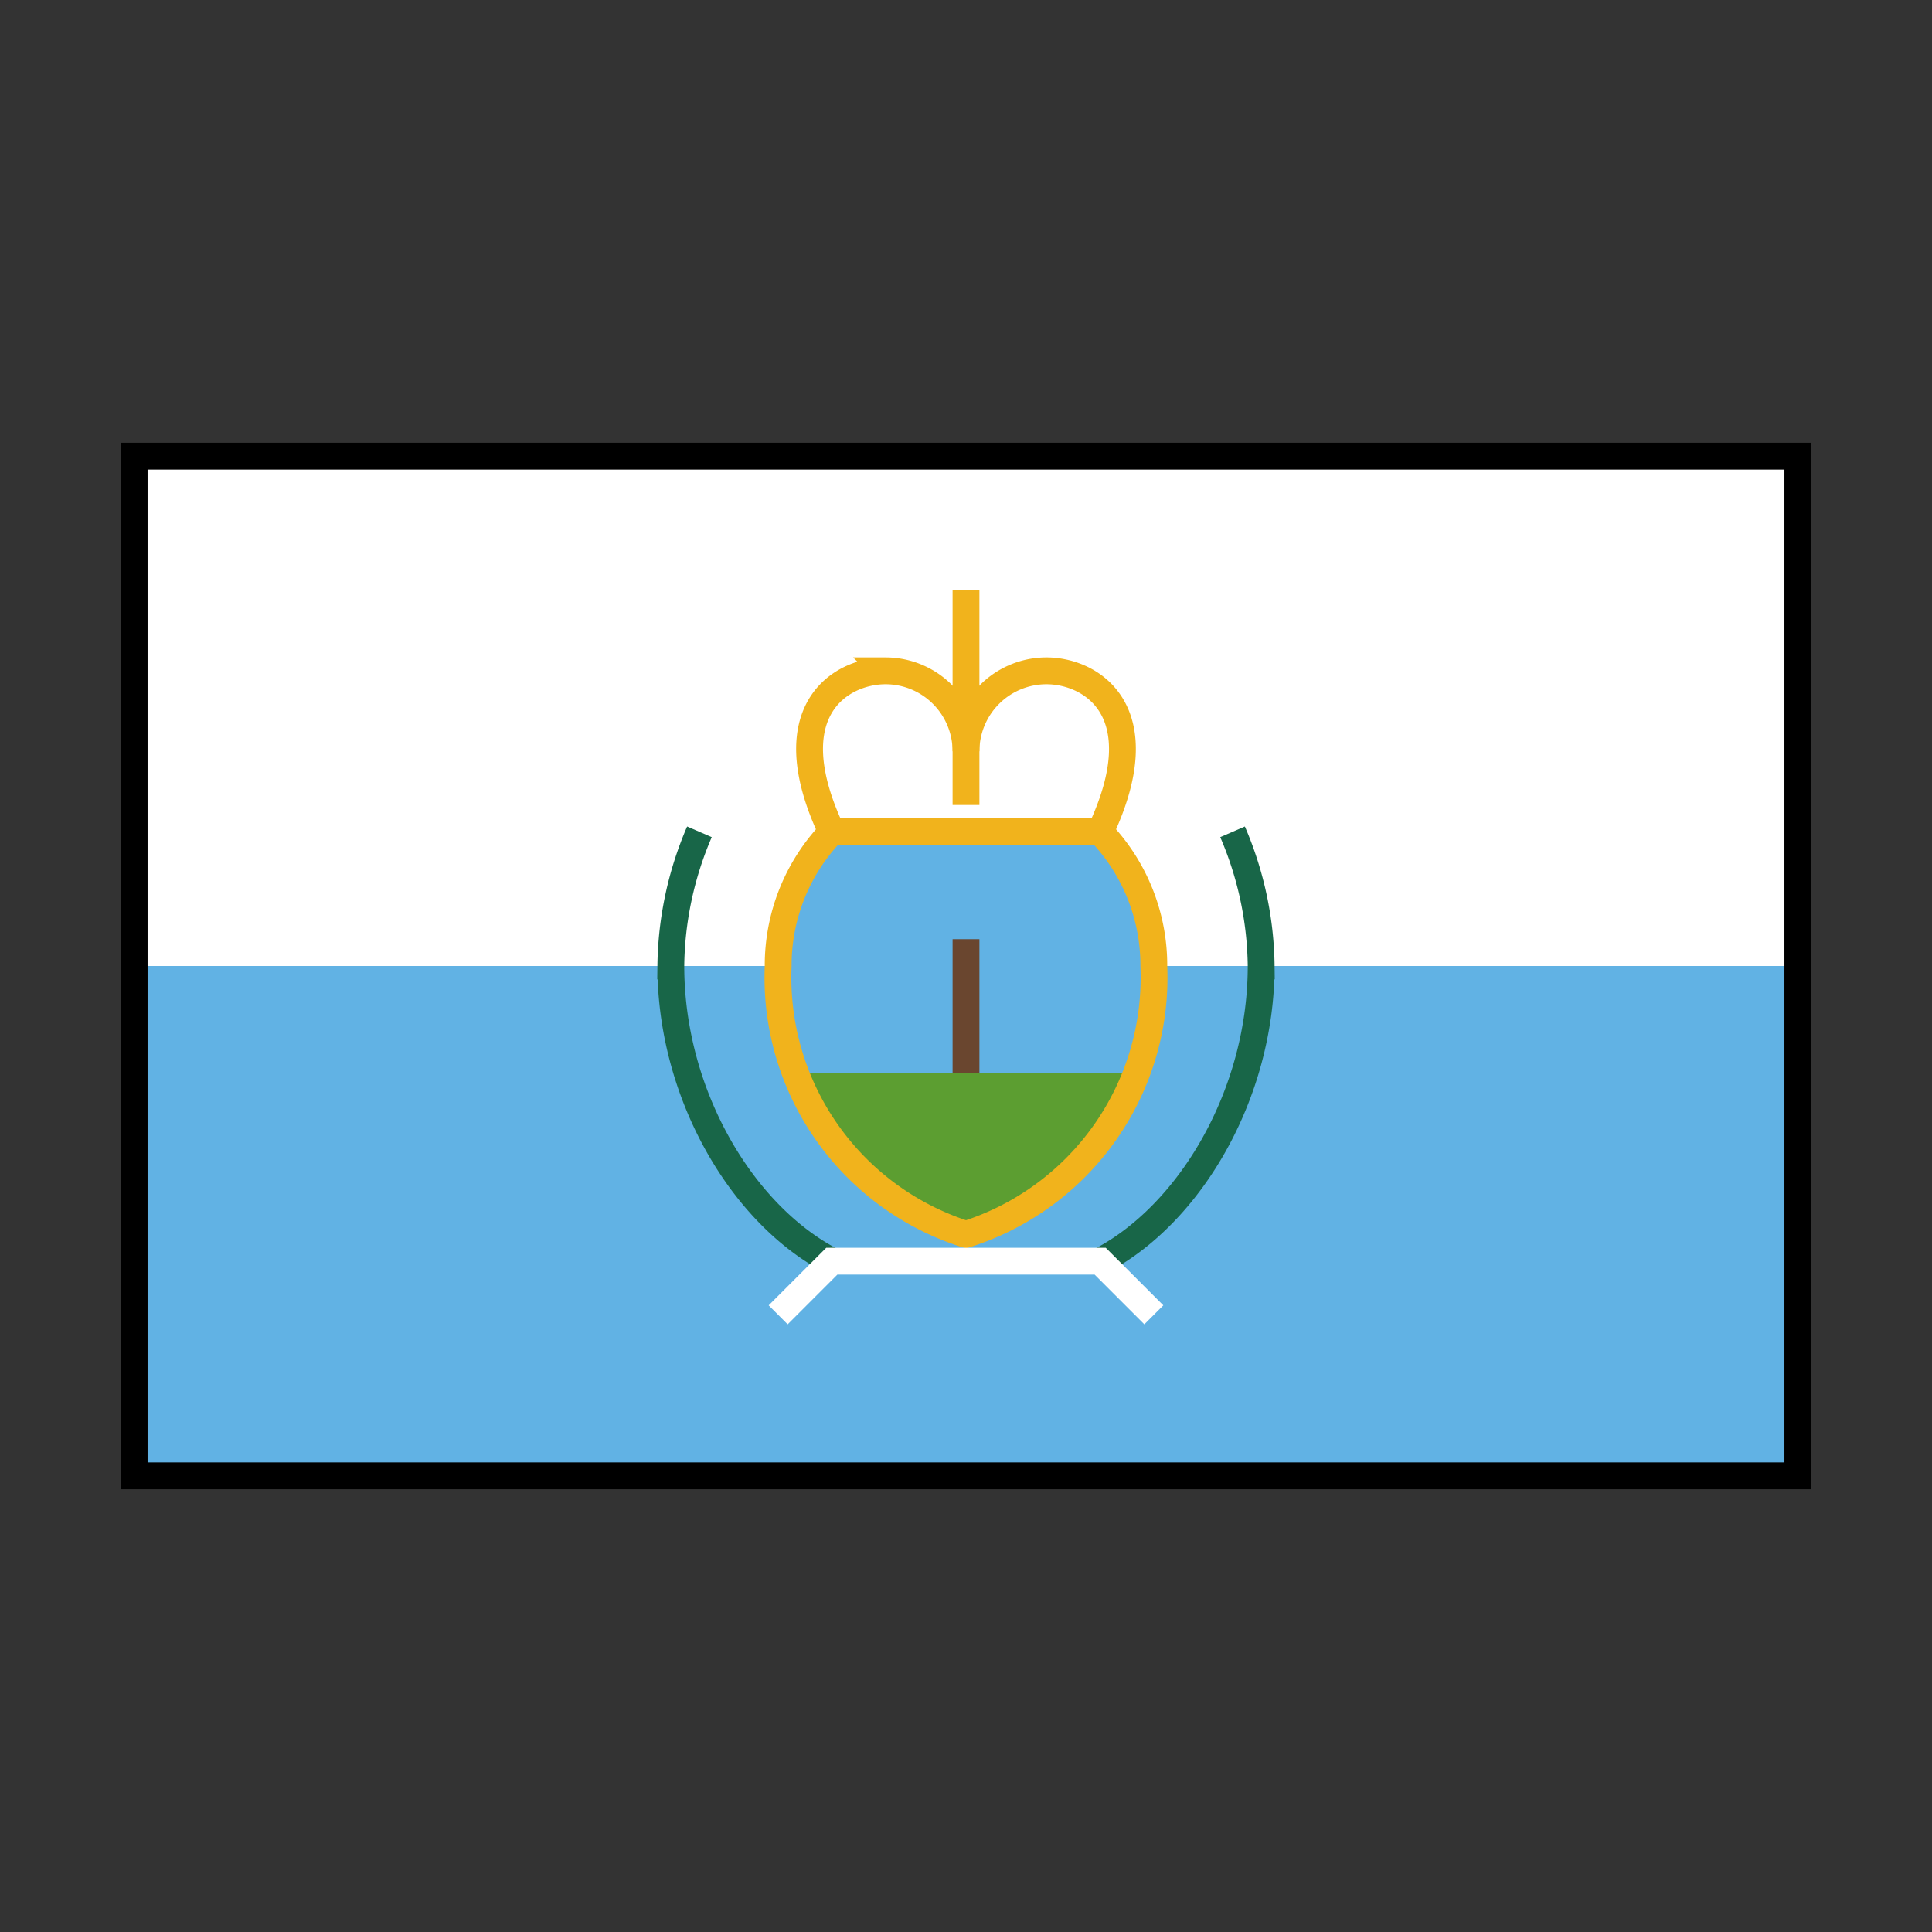 <svg id="emoji" viewBox="0 0 72 72" xmlns="http://www.w3.org/2000/svg">
  <rect x="0" y="0" width="72" height="72" fill="#333333" stroke="none"/>
  <g id="color">
    <rect x="5" y="17" width="62" height="38" fill="#fff"/>
    <rect x="5" y="36" width="62" height="19" fill="#61b2e4"/>
    <path fill="#61b2e4" d="M41,31a7.191,7.191,0,0,1,2,5,10.044,10.044,0,0,1-7,10,10.044,10.044,0,0,1-7-10,7.191,7.191,0,0,1,2-5"/>
    <path fill="#61b2e4" d="M41,31a7.191,7.191,0,0,1,2,5,10.044,10.044,0,0,1-7,10,10.044,10.044,0,0,1-7-10,7.191,7.191,0,0,1,2-5"/>
    <line x1="36" x2="36" y1="22" y2="30" fill="#fcea2b" stroke="#f1b31c" strokeLinecap="round" strokeLinejoin="round" strokeWidth="2"/>
    <path fill="none" stroke="#f1b31c" strokeLinecap="round" strokeLinejoin="round" strokeWidth="2" d="M36,28a3,3,0,0,1,3-3c1.657,0,4.139,1.472,2,6H31c-2.139-4.527.343-6,2-6a3,3,0,0,1,3,3"/>
    <line x1="36" x2="36" y1="35" y2="41" fill="none" stroke="#6a462f" strokeLinecap="round" strokeLinejoin="round" strokeWidth="2"/>
    <path fill="#5c9e31" d="M29.669,40A10.034,10.034,0,0,0,36,46a10.034,10.034,0,0,0,6.331-6Z"/>
    <path fill="none" stroke="#f1b31c" strokeLinecap="round" strokeLinejoin="round" strokeWidth="2" d="M41,31a7.191,7.191,0,0,1,2,5,10.044,10.044,0,0,1-7,10,10.044,10.044,0,0,1-7-10,7.191,7.191,0,0,1,2-5"/>
    <path fill="none" stroke="#186648" strokeLinecap="round" strokeLinejoin="round" strokeWidth="2" d="M41,47c3.348-1.738,6-6.228,6-11a12.987,12.987,0,0,0-1.066-5"/>
    <path fill="none" stroke="#186648" strokeLinecap="round" strokeLinejoin="round" strokeWidth="2" d="M31,47c-3.348-1.738-6-6.228-6-11a12.987,12.987,0,0,1,1.066-5"/>
    <polyline fill="none" stroke="#fff" strokeLinecap="round" strokeLinejoin="round" strokeWidth="2" points="43 49 41 47 31 47 29 49"/>
  </g>
  <g id="line">
    <rect x="5" y="17" width="62" height="38" fill="none" stroke="#000" strokeLinecap="round" strokeLinejoin="round" strokeWidth="2"/>
  </g>
</svg>
